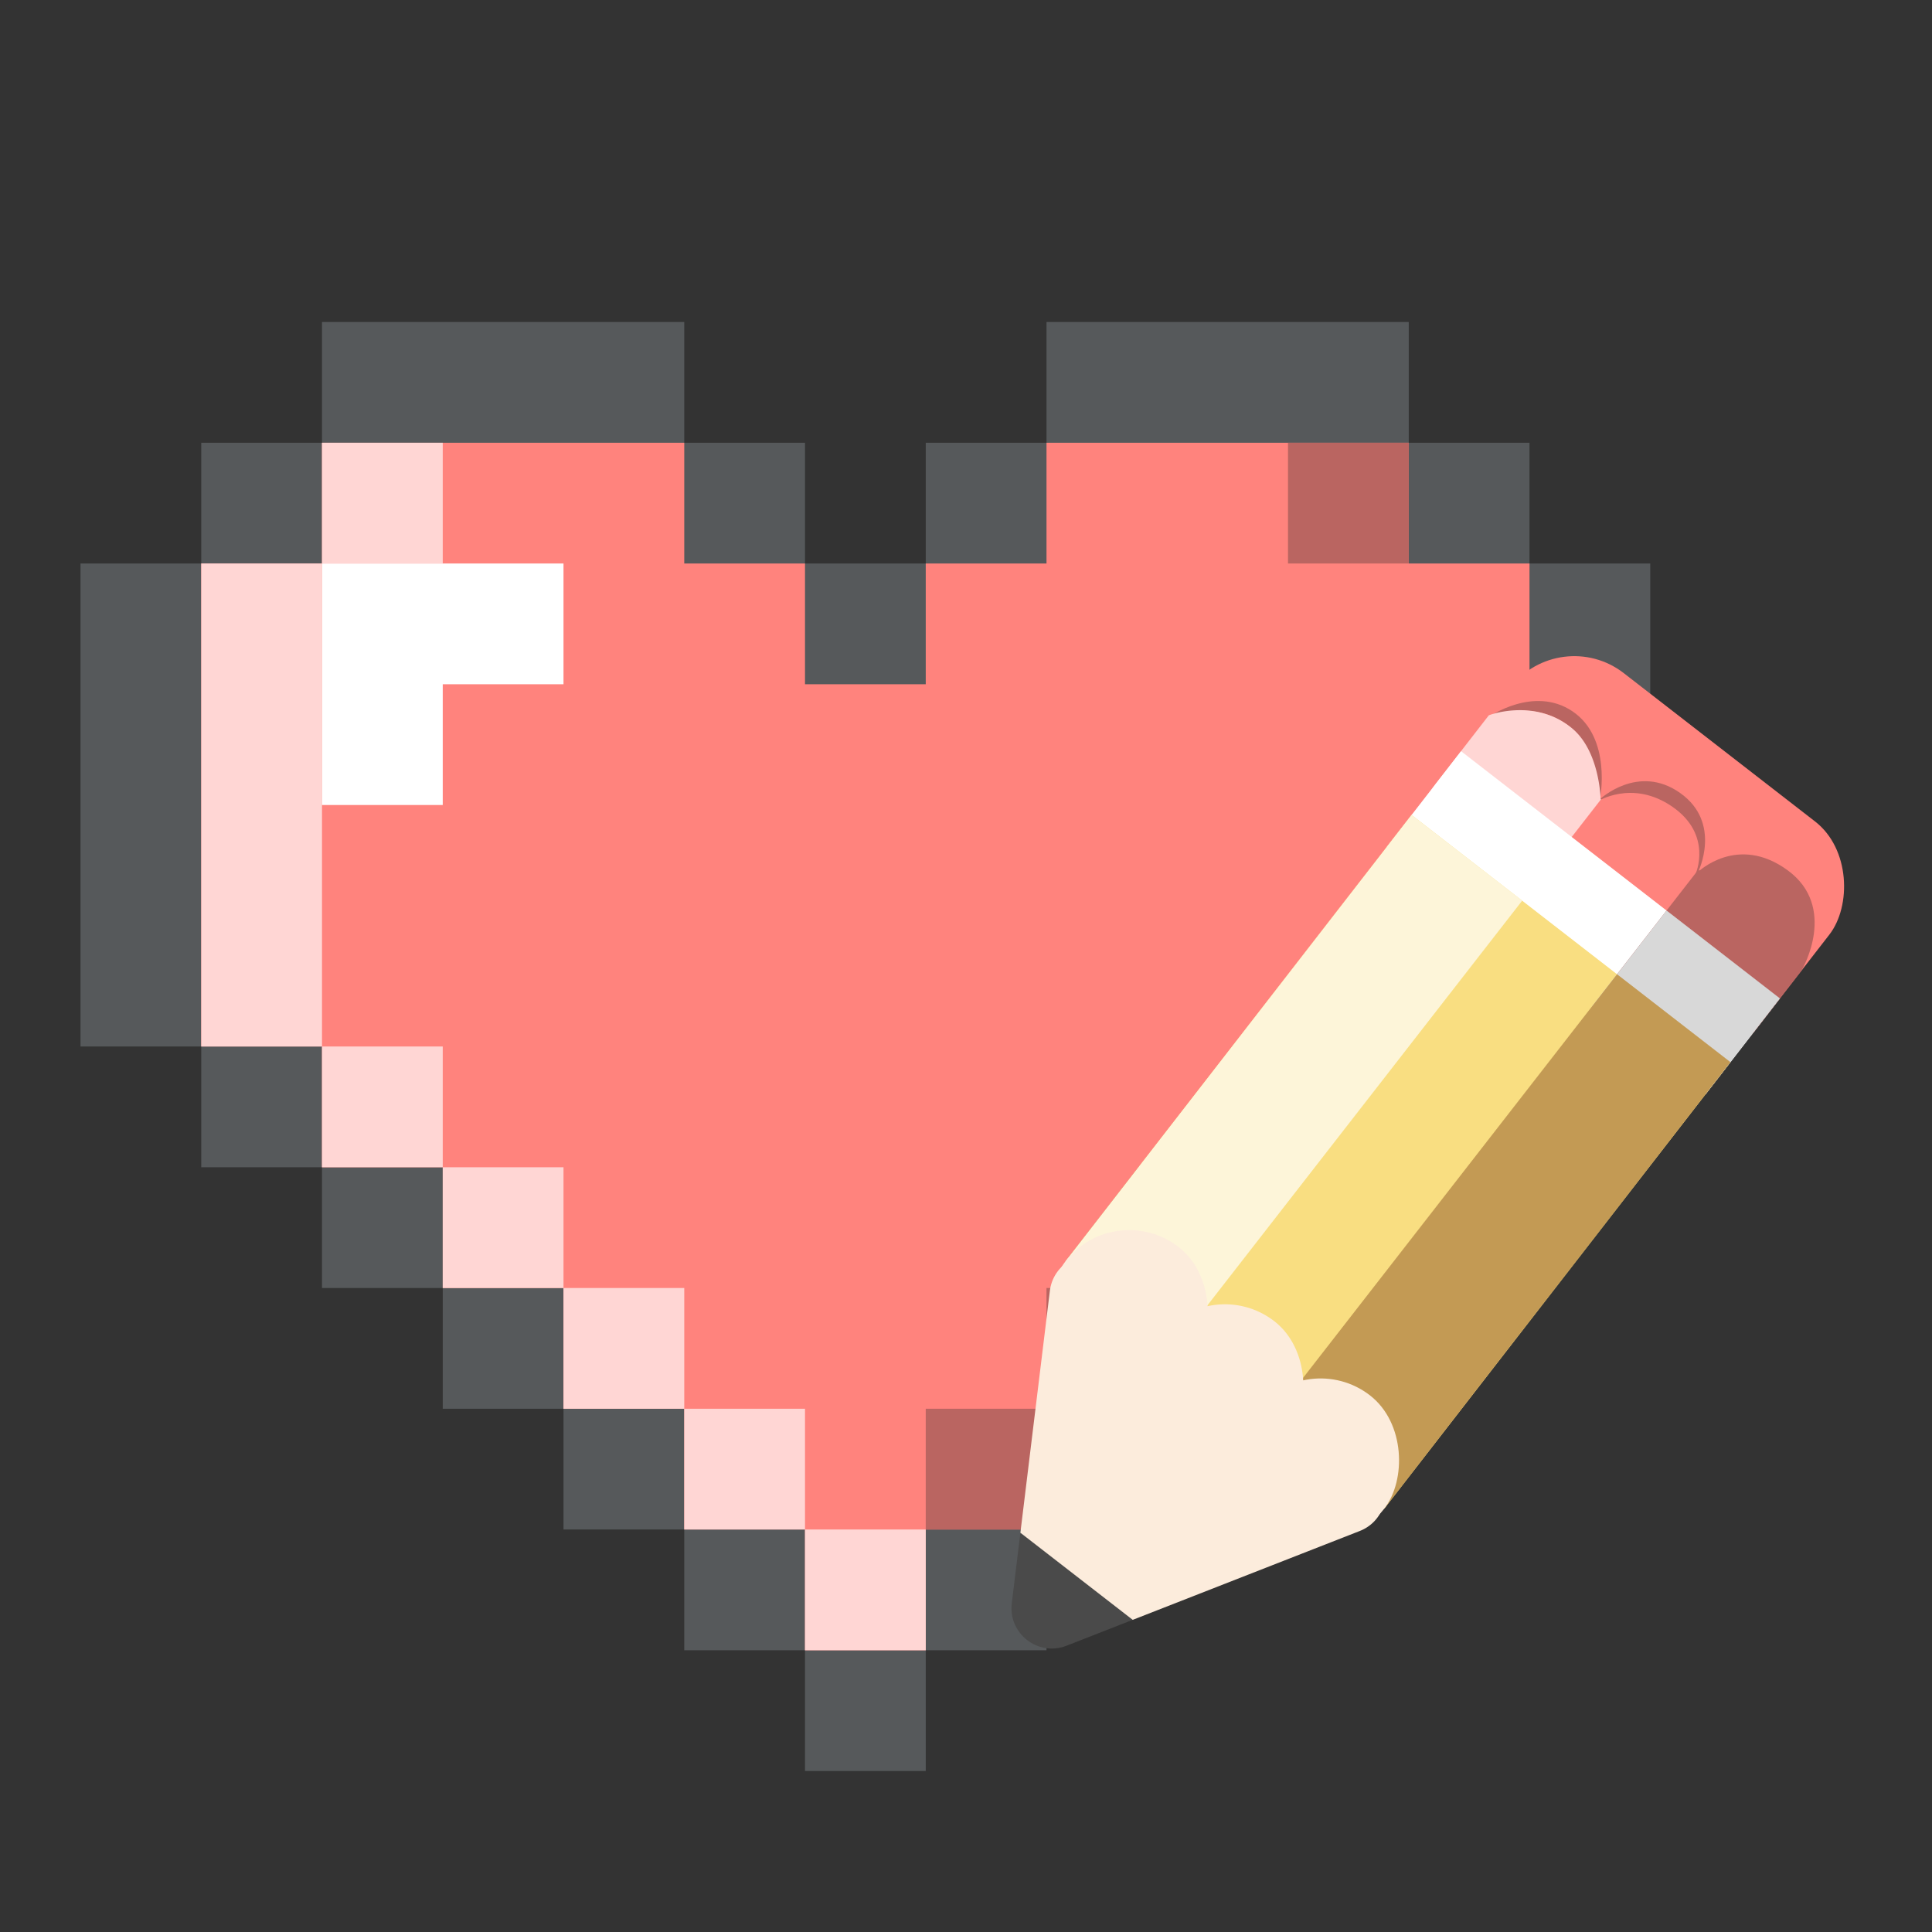 <svg xmlns="http://www.w3.org/2000/svg" id="svg16" version="1.1" viewBox="0 0 192 192"><rect x="0" y="0" width="192" height="192" fill="#333333" stroke="none"/><defs id="defs4"><style id="style2">.a{fill:none;stroke:#b1b5bd;stroke-linecap:round;stroke-linejoin:round;isolation:isolate;opacity:.63}</style></defs><path id="rect829" d="M32 32v12H20v12H8v48h12v12h12v12h12v12h12v12h12v12h12v12h12v-12h12v-12h12v-12h12v-12h12v-12h12v-12h12V56h-12V44h-12V32h-36v12H92v12H80V44H68V32Z" style="opacity:1;vector-effect:none;fill:#56595b;fill-opacity:1;fill-rule:evenodd;stroke:none;stroke-width:24;stroke-linecap:round;stroke-linejoin:round;stroke-miterlimit:4;stroke-dasharray:none;paint-order:stroke fill markers"/><path id="rect848" d="M32 44v12H20v48h12v12h12v12h12v12h12v12h12v12h12v-12h12v-12h12v-12h12v-12h12v-12h12V56h-12V44h-36v12H92v12H80V56H68V44Z" style="opacity:1;vector-effect:none;fill:#ff837d;fill-opacity:1;fill-rule:evenodd;stroke:none;stroke-width:24;stroke-linecap:round;stroke-linejoin:round;stroke-miterlimit:4;stroke-dasharray:none;paint-order:stroke fill markers"/><path id="rect867" d="M32 44h12v12H32z" style="opacity:1;vector-effect:none;fill:#ffd6d4;fill-opacity:1;fill-rule:evenodd;stroke:none;stroke-width:24;stroke-linecap:round;stroke-linejoin:round;stroke-miterlimit:4;stroke-dasharray:none;paint-order:stroke fill markers"/><path id="rect869" d="M20 56h12v48H20z" style="opacity:1;vector-effect:none;fill:#ffd6d4;fill-opacity:1;fill-rule:evenodd;stroke:none;stroke-width:24;stroke-linecap:round;stroke-linejoin:round;stroke-miterlimit:4;stroke-dasharray:none;paint-order:stroke fill markers"/><path id="rect871" d="M32 104h12v12H32z" style="opacity:1;vector-effect:none;fill:#ffd6d4;fill-opacity:1;fill-rule:evenodd;stroke:none;stroke-width:24;stroke-linecap:round;stroke-linejoin:round;stroke-miterlimit:4;stroke-dasharray:none;paint-order:stroke fill markers"/><path id="rect873" d="M44 116h12v12H44z" style="opacity:1;vector-effect:none;fill:#ffd6d4;fill-opacity:1;fill-rule:evenodd;stroke:none;stroke-width:24;stroke-linecap:round;stroke-linejoin:round;stroke-miterlimit:4;stroke-dasharray:none;paint-order:stroke fill markers"/><path id="rect875" d="M56 128h12v12H56z" style="opacity:1;vector-effect:none;fill:#ffd6d4;fill-opacity:1;fill-rule:evenodd;stroke:none;stroke-width:24;stroke-linecap:round;stroke-linejoin:round;stroke-miterlimit:4;stroke-dasharray:none;paint-order:stroke fill markers"/><path id="rect877" d="M68 140h12v12H68z" style="opacity:1;vector-effect:none;fill:#ffd6d4;fill-opacity:1;fill-rule:evenodd;stroke:none;stroke-width:24;stroke-linecap:round;stroke-linejoin:round;stroke-miterlimit:4;stroke-dasharray:none;paint-order:stroke fill markers"/><path id="rect879" d="M80 152h12v12H80z" style="opacity:1;vector-effect:none;fill:#ffd6d4;fill-opacity:1;fill-rule:evenodd;stroke:none;stroke-width:24;stroke-linecap:round;stroke-linejoin:round;stroke-miterlimit:4;stroke-dasharray:none;paint-order:stroke fill markers"/><path id="rect881" d="M128 44h12v12h-12z" style="opacity:1;vector-effect:none;fill:#ba6561;fill-opacity:1;fill-rule:evenodd;stroke:none;stroke-width:24;stroke-linecap:round;stroke-linejoin:round;stroke-miterlimit:4;stroke-dasharray:none;paint-order:stroke fill markers"/><path id="rect883" d="M184.546-37.998h12.029V10.12h-12.029z" style="opacity:1;vector-effect:none;fill:#ba6561;fill-opacity:1;fill-rule:evenodd;stroke:none;stroke-width:24.059;stroke-linecap:round;stroke-linejoin:round;stroke-miterlimit:4;stroke-dasharray:none;paint-order:stroke fill markers" transform="rotate(37.79)"/><path id="rect885" d="M172.517 10.12h12.029v12.029h-12.029z" style="opacity:1;vector-effect:none;fill:#ba6561;fill-opacity:1;fill-rule:evenodd;stroke:none;stroke-width:24.059;stroke-linecap:round;stroke-linejoin:round;stroke-miterlimit:4;stroke-dasharray:none;paint-order:stroke fill markers" transform="rotate(37.79)"/><path id="rect887" d="M160.487 22.15h12.029v12.029h-12.029z" style="opacity:1;vector-effect:none;fill:#ba6561;fill-opacity:1;fill-rule:evenodd;stroke:none;stroke-width:24.059;stroke-linecap:round;stroke-linejoin:round;stroke-miterlimit:4;stroke-dasharray:none;paint-order:stroke fill markers" transform="rotate(37.79)"/><path id="rect889" d="M104 128h12v12h-12z" style="opacity:1;vector-effect:none;fill:#ba6561;fill-opacity:1;fill-rule:evenodd;stroke:none;stroke-width:24;stroke-linecap:round;stroke-linejoin:round;stroke-miterlimit:4;stroke-dasharray:none;paint-order:stroke fill markers"/><path id="rect891" d="M92 140h12v12H92z" style="opacity:1;vector-effect:none;fill:#ba6561;fill-opacity:1;fill-rule:evenodd;stroke:none;stroke-width:24;stroke-linecap:round;stroke-linejoin:round;stroke-miterlimit:4;stroke-dasharray:none;paint-order:stroke fill markers"/><path id="rect893" d="M32 56v24h12V68h12V56H44Z" style="opacity:1;vector-effect:none;fill:#fff;fill-opacity:1;fill-rule:evenodd;stroke:none;stroke-width:24;stroke-linecap:round;stroke-linejoin:round;stroke-miterlimit:4;stroke-dasharray:none;paint-order:stroke fill markers"/><rect id="rect924" width="40.098" height="28.069" x="160.487" y="-46.017" ry="8.02" style="opacity:1;vector-effect:none;fill:#ff837d;fill-opacity:1;fill-rule:evenodd;stroke-width:1.002;paint-order:stroke fill markers" transform="rotate(37.79)"/><path id="path1101" d="M147.966 71.237s4.452-3.128 8.288-.559c3.983 2.668 2.746 8.746 2.746 8.746s3.805-3.58 7.983-.61c4.178 2.97 1.78 7.83 1.78 7.83s3.915-3.8 8.898-.152c4.983 3.647 1.475 9.762 1.475 9.762l-10.628-9.407s1.728-3.865-2.288-6.66c-4.015-2.796-7.525-.509-7.525-.509s.479-5.247-3.05-7.729c-3.553-2.497-7.679-.712-7.679-.712z" style="fill:#ba6561"/><path id="path951" d="M150.607 70.586c-1.497.07-2.496.442-2.648.5l-5.219 6.732a8.002 8.002 0 0 0 1.424 11.252l4.647 3.602 10.302-13.244-.05-.037s-.075-4.77-2.875-7.047c-1.88-1.528-3.965-1.834-5.58-1.758z" style="fill:#ffd6d4"/><path id="rect922" d="M160.487-29.978h40.098v12.029h-40.098z" style="opacity:1;vector-effect:none;fill:#fff;fill-opacity:1;fill-rule:evenodd;stroke-width:1.002;paint-order:stroke fill markers" transform="rotate(37.79)"/><path id="rect924-1" d="M170.25 86.375c-.847.03-1.408.135-1.408.135l-.08-.059-10.526 13.531 4.942 3.83a8.002 8.002 0 0 0 11.252-1.423l4.757-6.137-.062.037s1.415-5.263-3.523-8.629c-1.735-1.182-3.94-1.336-5.352-1.285z" style="opacity:1;vector-effect:none;fill:#ba6561;fill-opacity:1;fill-rule:evenodd;stroke-width:1.002;paint-order:stroke fill markers"/><path id="rect904" d="M160.487-21.958h40.098V34.18h-40.098z" style="opacity:1;vector-effect:none;fill:#f9de81;fill-opacity:1;fill-rule:evenodd;stroke:none;stroke-width:7.608;stroke-linecap:round;stroke-linejoin:round;stroke-miterlimit:4;stroke-dasharray:none;paint-order:stroke fill markers" transform="rotate(37.79)"/><path id="rect922-6" d="m165.621 90.486-7.385 9.496 11.28 8.745 7.37-9.506-11.265-8.735z" style="opacity:1;vector-effect:none;fill:#d8d8d8;fill-opacity:1;fill-rule:evenodd;stroke-width:1.002;paint-order:stroke fill markers"/><path id="path951-2" d="m160.7 96.816-34.468 44.313 11.34 8.793 34.4-44.365-11.273-8.74z" style="fill:#c39a54"/><path id="rect904-4" d="m140.283 80.986-34.398 44.366 10.922 8.468 34.466-44.314-10.99-8.52z" style="opacity:1;vector-effect:none;fill:#fdf5d9;fill-opacity:1;fill-rule:evenodd;stroke:none;stroke-width:7.608;stroke-linecap:round;stroke-linejoin:round;stroke-miterlimit:4;stroke-dasharray:none;paint-order:stroke fill markers"/><path id="path912" d="M108.154 124.752a4.01 4.01 0 0 0-3.818 3.521l-2.932 24.05h.002L104 160l8.568.977v.002l22.56-8.83c2.899-1.135 3.456-4.995.997-6.903l-25.352-19.656a4.01 4.01 0 0 0-2.619-.838z" style="color:#000;font-style:normal;font-variant:normal;font-weight:400;font-stretch:normal;font-size:medium;line-height:normal;font-family:sans-serif;font-variant-ligatures:normal;font-variant-position:normal;font-variant-caps:normal;font-variant-numeric:normal;font-variant-alternates:normal;font-feature-settings:normal;text-indent:0;text-align:start;text-decoration:none;text-decoration-line:none;text-decoration-style:solid;text-decoration-color:#000;letter-spacing:normal;word-spacing:normal;text-transform:none;writing-mode:lr-tb;direction:ltr;text-orientation:mixed;dominant-baseline:auto;baseline-shift:baseline;text-anchor:start;white-space:normal;shape-padding:0;clip-rule:nonzero;display:inline;overflow:visible;visibility:visible;opacity:1;isolation:auto;mix-blend-mode:normal;color-interpolation:sRGB;color-interpolation-filters:linearRGB;solid-color:#000;solid-opacity:1;vector-effect:none;fill:#fcecdc;fill-opacity:1;fill-rule:nonzero;stroke:none;stroke-width:8.02;stroke-linecap:round;stroke-linejoin:round;stroke-miterlimit:4;stroke-dasharray:none;stroke-dashoffset:0;stroke-opacity:1;color-rendering:auto;image-rendering:auto;shape-rendering:auto;text-rendering:auto;enable-background:accumulate"/><rect id="rect914" width="16.039" height="16.039" x="160.487" y="26.16" ry="8.02" style="opacity:1;vector-effect:none;fill:#fcecdc;fill-opacity:1;fill-rule:evenodd;stroke-width:1.002;paint-order:stroke fill markers" transform="rotate(37.79)"/><rect id="rect916" width="16.039" height="16.039" x="184.546" y="26.16" ry="8.02" style="opacity:1;vector-effect:none;fill:#fcecdc;fill-opacity:1;fill-rule:evenodd;stroke-width:1.002;paint-order:stroke fill markers" transform="rotate(37.79)"/><rect id="rect918" width="16.039" height="16.039" x="172.517" y="26.16" ry="8.02" style="opacity:1;vector-effect:none;fill:#fcecdc;fill-opacity:1;fill-rule:evenodd;stroke-width:1.002;paint-order:stroke fill markers" transform="rotate(37.79)"/><path id="rect926" d="m101.405 152.322-.856 7.011c-.365 3.011 2.616 5.322 5.44 4.219l6.578-2.575z" style="opacity:1;vector-effect:none;fill:#4a4a4a;fill-opacity:1;fill-rule:evenodd;stroke-width:1.002;paint-order:stroke fill markers"/></svg>